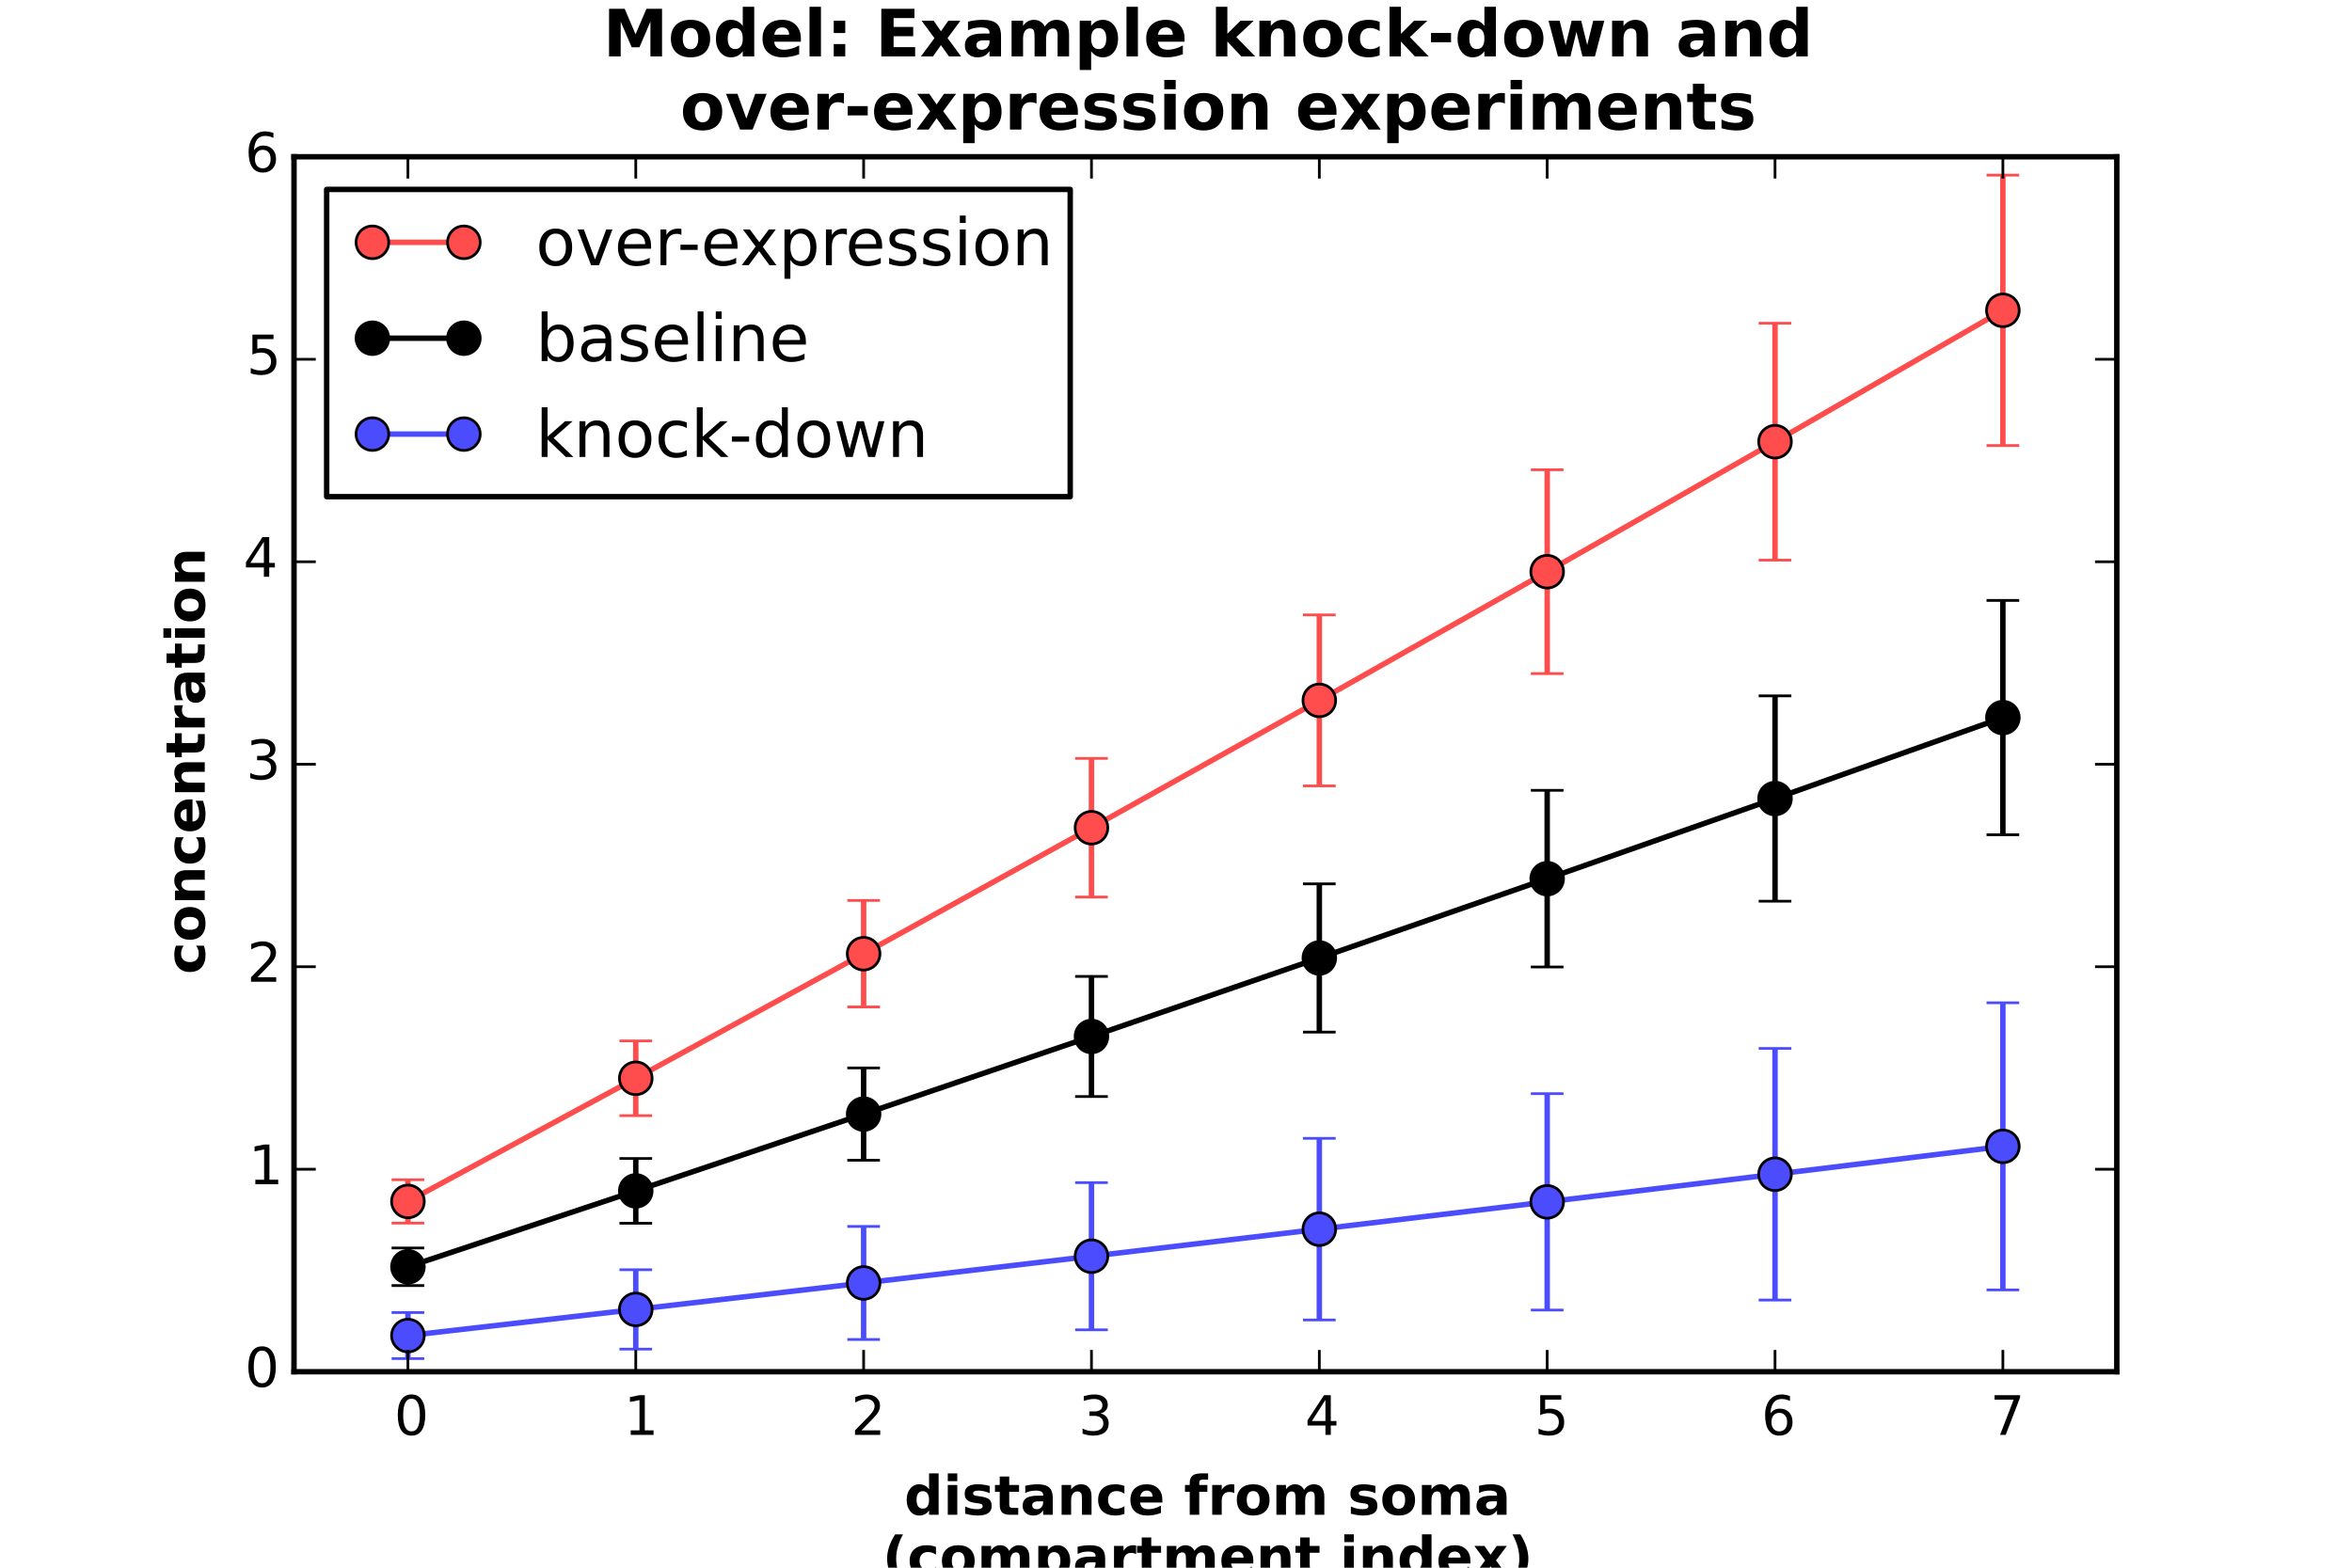 <?xml version="1.0" encoding="utf-8" standalone="no"?>
<!DOCTYPE svg PUBLIC "-//W3C//DTD SVG 1.1//EN"
  "http://www.w3.org/Graphics/SVG/1.1/DTD/svg11.dtd">
<!-- Created with matplotlib (http://matplotlib.org/) -->
<svg height="288pt" version="1.1" viewBox="0 0 432 288" width="432pt" xmlns="http://www.w3.org/2000/svg" xmlns:xlink="http://www.w3.org/1999/xlink">
 <defs>
  <style type="text/css">
*{stroke-linecap:butt;stroke-linejoin:round;}
  </style>
 </defs>
 <g id="figure_1">
  <g id="patch_1">
   <path d="
M0 288
L432 288
L432 0
L0 0
z
" style="fill:#ffffff;"/>
  </g>
  <g id="axes_1">
   <g id="patch_2">
    <path d="
M54 252
L388.8 252
L388.8 28.8
L54 28.8
z
" style="fill:#ffffff;"/>
   </g>
   <g id="LineCollection_1">
    <defs>
     <path d="
M74.925 -63.302
L74.925 -71.272" id="C0_0_8c880552b7"/>
     <path d="
M116.775 -83.039
L116.775 -96.772" id="C0_1_c4100fdaa4"/>
     <path d="
M158.625 -103.012
L158.625 -122.576" id="C0_2_18a0f3e058"/>
     <path d="
M200.475 -123.208
L200.475 -148.668" id="C0_3_75ac87b1c3"/>
     <path d="
M242.325 -143.622
L242.325 -175.042" id="C0_4_f7df48ed15"/>
     <path d="
M284.175 -164.251
L284.175 -201.695" id="C0_5_e32ad8ff1f"/>
     <path d="
M326.025 -185.094
L326.025 -228.623" id="C0_6_ded30104b4"/>
     <path d="
M367.875 -206.151
L367.875 -255.826" id="C0_7_7fa755bcfc"/>
    </defs>
    <g clip-path="url(#p124b8dd147)">
     <use style="fill:none;stroke:#ff4c4c;" x="0.0" xlink:href="#C0_0_8c880552b7" y="288.0"/>
    </g>
    <g clip-path="url(#p124b8dd147)">
     <use style="fill:none;stroke:#ff4c4c;" x="0.0" xlink:href="#C0_1_c4100fdaa4" y="288.0"/>
    </g>
    <g clip-path="url(#p124b8dd147)">
     <use style="fill:none;stroke:#ff4c4c;" x="0.0" xlink:href="#C0_2_18a0f3e058" y="288.0"/>
    </g>
    <g clip-path="url(#p124b8dd147)">
     <use style="fill:none;stroke:#ff4c4c;" x="0.0" xlink:href="#C0_3_75ac87b1c3" y="288.0"/>
    </g>
    <g clip-path="url(#p124b8dd147)">
     <use style="fill:none;stroke:#ff4c4c;" x="0.0" xlink:href="#C0_4_f7df48ed15" y="288.0"/>
    </g>
    <g clip-path="url(#p124b8dd147)">
     <use style="fill:none;stroke:#ff4c4c;" x="0.0" xlink:href="#C0_5_e32ad8ff1f" y="288.0"/>
    </g>
    <g clip-path="url(#p124b8dd147)">
     <use style="fill:none;stroke:#ff4c4c;" x="0.0" xlink:href="#C0_6_ded30104b4" y="288.0"/>
    </g>
    <g clip-path="url(#p124b8dd147)">
     <use style="fill:none;stroke:#ff4c4c;" x="0.0" xlink:href="#C0_7_7fa755bcfc" y="288.0"/>
    </g>
   </g>
   <g id="LineCollection_2">
    <defs>
     <path d="
M74.925 -51.828
L74.925 -58.736" id="C1_0_68a40a2ae6"/>
     <path d="
M116.775 -63.271
L116.775 -75.173" id="C1_1_2ab457b068"/>
     <path d="
M158.625 -74.85
L158.625 -91.805" id="C1_2_a234d6ec54"/>
     <path d="
M200.475 -86.559
L200.475 -108.624" id="C1_3_e58ebfec69"/>
     <path d="
M242.325 -98.394
L242.325 -125.624" id="C1_4_3d53af7900"/>
     <path d="
M284.175 -110.353
L284.175 -142.804" id="C1_5_dac7e31d56"/>
     <path d="
M326.025 -122.437
L326.025 -160.162" id="C1_6_086c9038c8"/>
     <path d="
M367.875 -134.644
L367.875 -177.697" id="C1_7_d12559b988"/>
    </defs>
    <g clip-path="url(#p124b8dd147)">
     <use style="fill:none;stroke:#000000;" x="0.0" xlink:href="#C1_0_68a40a2ae6" y="288.0"/>
    </g>
    <g clip-path="url(#p124b8dd147)">
     <use style="fill:none;stroke:#000000;" x="0.0" xlink:href="#C1_1_2ab457b068" y="288.0"/>
    </g>
    <g clip-path="url(#p124b8dd147)">
     <use style="fill:none;stroke:#000000;" x="0.0" xlink:href="#C1_2_a234d6ec54" y="288.0"/>
    </g>
    <g clip-path="url(#p124b8dd147)">
     <use style="fill:none;stroke:#000000;" x="0.0" xlink:href="#C1_3_e58ebfec69" y="288.0"/>
    </g>
    <g clip-path="url(#p124b8dd147)">
     <use style="fill:none;stroke:#000000;" x="0.0" xlink:href="#C1_4_3d53af7900" y="288.0"/>
    </g>
    <g clip-path="url(#p124b8dd147)">
     <use style="fill:none;stroke:#000000;" x="0.0" xlink:href="#C1_5_dac7e31d56" y="288.0"/>
    </g>
    <g clip-path="url(#p124b8dd147)">
     <use style="fill:none;stroke:#000000;" x="0.0" xlink:href="#C1_6_086c9038c8" y="288.0"/>
    </g>
    <g clip-path="url(#p124b8dd147)">
     <use style="fill:none;stroke:#000000;" x="0.0" xlink:href="#C1_7_d12559b988" y="288.0"/>
    </g>
   </g>
   <g id="LineCollection_3">
    <defs>
     <path d="
M74.925 -38.411
L74.925 -46.875" id="C2_0_cd1259b66f"/>
     <path d="
M116.775 -40.155
L116.775 -54.737" id="C2_1_e604525bcc"/>
     <path d="
M158.625 -41.919
L158.625 -62.693" id="C2_2_d6a1cd60e6"/>
     <path d="
M200.475 -43.703
L200.475 -70.738" id="C2_3_94afa71af9"/>
     <path d="
M242.325 -45.506
L242.325 -78.87" id="C2_4_8a3d949863"/>
     <path d="
M284.175 -47.328
L284.175 -87.087" id="C2_5_e1b9feb423"/>
     <path d="
M326.025 -49.169
L326.025 -95.389" id="C2_6_7be8c15861"/>
     <path d="
M367.875 -51.029
L367.875 -103.777" id="C2_7_59e3d908ef"/>
    </defs>
    <g clip-path="url(#p124b8dd147)">
     <use style="fill:none;stroke:#4c4cff;" x="0.0" xlink:href="#C2_0_cd1259b66f" y="288.0"/>
    </g>
    <g clip-path="url(#p124b8dd147)">
     <use style="fill:none;stroke:#4c4cff;" x="0.0" xlink:href="#C2_1_e604525bcc" y="288.0"/>
    </g>
    <g clip-path="url(#p124b8dd147)">
     <use style="fill:none;stroke:#4c4cff;" x="0.0" xlink:href="#C2_2_d6a1cd60e6" y="288.0"/>
    </g>
    <g clip-path="url(#p124b8dd147)">
     <use style="fill:none;stroke:#4c4cff;" x="0.0" xlink:href="#C2_3_94afa71af9" y="288.0"/>
    </g>
    <g clip-path="url(#p124b8dd147)">
     <use style="fill:none;stroke:#4c4cff;" x="0.0" xlink:href="#C2_4_8a3d949863" y="288.0"/>
    </g>
    <g clip-path="url(#p124b8dd147)">
     <use style="fill:none;stroke:#4c4cff;" x="0.0" xlink:href="#C2_5_e1b9feb423" y="288.0"/>
    </g>
    <g clip-path="url(#p124b8dd147)">
     <use style="fill:none;stroke:#4c4cff;" x="0.0" xlink:href="#C2_6_7be8c15861" y="288.0"/>
    </g>
    <g clip-path="url(#p124b8dd147)">
     <use style="fill:none;stroke:#4c4cff;" x="0.0" xlink:href="#C2_7_59e3d908ef" y="288.0"/>
    </g>
   </g>
   <g id="line2d_1">
    <defs>
     <path d="
M3 1.83697e-16
L-3 -1.83697e-16" id="m13d6cf44f3" style="stroke:#ff4c4c;stroke-width:0.5;"/>
    </defs>
    <g clip-path="url(#p124b8dd147)">
     <use style="fill:#ff4c4c;stroke:#ff4c4c;stroke-width:0.5;" x="74.925" xlink:href="#m13d6cf44f3" y="224.698"/>
     <use style="fill:#ff4c4c;stroke:#ff4c4c;stroke-width:0.5;" x="116.775" xlink:href="#m13d6cf44f3" y="204.961"/>
     <use style="fill:#ff4c4c;stroke:#ff4c4c;stroke-width:0.5;" x="158.625" xlink:href="#m13d6cf44f3" y="184.988"/>
     <use style="fill:#ff4c4c;stroke:#ff4c4c;stroke-width:0.5;" x="200.475" xlink:href="#m13d6cf44f3" y="164.792"/>
     <use style="fill:#ff4c4c;stroke:#ff4c4c;stroke-width:0.5;" x="242.325" xlink:href="#m13d6cf44f3" y="144.378"/>
     <use style="fill:#ff4c4c;stroke:#ff4c4c;stroke-width:0.5;" x="284.175" xlink:href="#m13d6cf44f3" y="123.749"/>
     <use style="fill:#ff4c4c;stroke:#ff4c4c;stroke-width:0.5;" x="326.025" xlink:href="#m13d6cf44f3" y="102.906"/>
     <use style="fill:#ff4c4c;stroke:#ff4c4c;stroke-width:0.5;" x="367.875" xlink:href="#m13d6cf44f3" y="81.849"/>
    </g>
   </g>
   <g id="line2d_2">
    <g clip-path="url(#p124b8dd147)">
     <use style="fill:#ff4c4c;stroke:#ff4c4c;stroke-width:0.5;" x="74.925" xlink:href="#m13d6cf44f3" y="216.728"/>
     <use style="fill:#ff4c4c;stroke:#ff4c4c;stroke-width:0.5;" x="116.775" xlink:href="#m13d6cf44f3" y="191.228"/>
     <use style="fill:#ff4c4c;stroke:#ff4c4c;stroke-width:0.5;" x="158.625" xlink:href="#m13d6cf44f3" y="165.424"/>
     <use style="fill:#ff4c4c;stroke:#ff4c4c;stroke-width:0.5;" x="200.475" xlink:href="#m13d6cf44f3" y="139.332"/>
     <use style="fill:#ff4c4c;stroke:#ff4c4c;stroke-width:0.5;" x="242.325" xlink:href="#m13d6cf44f3" y="112.958"/>
     <use style="fill:#ff4c4c;stroke:#ff4c4c;stroke-width:0.5;" x="284.175" xlink:href="#m13d6cf44f3" y="86.305"/>
     <use style="fill:#ff4c4c;stroke:#ff4c4c;stroke-width:0.5;" x="326.025" xlink:href="#m13d6cf44f3" y="59.377"/>
     <use style="fill:#ff4c4c;stroke:#ff4c4c;stroke-width:0.5;" x="367.875" xlink:href="#m13d6cf44f3" y="32.174"/>
    </g>
   </g>
   <g id="line2d_3">
    <path clip-path="url(#p124b8dd147)" d="
M74.925 220.713
L116.775 198.094
L158.625 175.206
L200.475 152.062
L242.325 128.668
L284.175 105.027
L326.025 81.141
L367.875 57.011" style="fill:none;stroke:#ff4c4c;stroke-linecap:square;"/>
    <defs>
     <path d="
M0 3
C0.796 3 1.559 2.684 2.121 2.121
C2.684 1.559 3 0.796 3 0
C3 -0.796 2.684 -1.559 2.121 -2.121
C1.559 -2.684 0.796 -3 0 -3
C-0.796 -3 -1.559 -2.684 -2.121 -2.121
C-2.684 -1.559 -3 -0.796 -3 0
C-3 0.796 -2.684 1.559 -2.121 2.121
C-1.559 2.684 -0.796 3 0 3
z
" id="m12cb895c2f" style="stroke:#000000;stroke-width:0.5;"/>
    </defs>
    <g clip-path="url(#p124b8dd147)">
     <use style="fill:#ff4c4c;stroke:#000000;stroke-width:0.5;" x="74.925" xlink:href="#m12cb895c2f" y="220.713"/>
     <use style="fill:#ff4c4c;stroke:#000000;stroke-width:0.5;" x="116.775" xlink:href="#m12cb895c2f" y="198.094"/>
     <use style="fill:#ff4c4c;stroke:#000000;stroke-width:0.5;" x="158.625" xlink:href="#m12cb895c2f" y="175.206"/>
     <use style="fill:#ff4c4c;stroke:#000000;stroke-width:0.5;" x="200.475" xlink:href="#m12cb895c2f" y="152.062"/>
     <use style="fill:#ff4c4c;stroke:#000000;stroke-width:0.5;" x="242.325" xlink:href="#m12cb895c2f" y="128.668"/>
     <use style="fill:#ff4c4c;stroke:#000000;stroke-width:0.5;" x="284.175" xlink:href="#m12cb895c2f" y="105.027"/>
     <use style="fill:#ff4c4c;stroke:#000000;stroke-width:0.5;" x="326.025" xlink:href="#m12cb895c2f" y="81.141"/>
     <use style="fill:#ff4c4c;stroke:#000000;stroke-width:0.5;" x="367.875" xlink:href="#m12cb895c2f" y="57.011"/>
    </g>
   </g>
   <g id="line2d_4">
    <defs>
     <path d="
M3 1.83697e-16
L-3 -1.83697e-16" id="m81edfc9aba" style="stroke:#000000;stroke-width:0.5;"/>
    </defs>
    <g clip-path="url(#p124b8dd147)">
     <use style="stroke:#000000;stroke-width:0.5;" x="74.925" xlink:href="#m81edfc9aba" y="236.172"/>
     <use style="stroke:#000000;stroke-width:0.5;" x="116.775" xlink:href="#m81edfc9aba" y="224.729"/>
     <use style="stroke:#000000;stroke-width:0.5;" x="158.625" xlink:href="#m81edfc9aba" y="213.15"/>
     <use style="stroke:#000000;stroke-width:0.5;" x="200.475" xlink:href="#m81edfc9aba" y="201.441"/>
     <use style="stroke:#000000;stroke-width:0.5;" x="242.325" xlink:href="#m81edfc9aba" y="189.606"/>
     <use style="stroke:#000000;stroke-width:0.5;" x="284.175" xlink:href="#m81edfc9aba" y="177.647"/>
     <use style="stroke:#000000;stroke-width:0.5;" x="326.025" xlink:href="#m81edfc9aba" y="165.563"/>
     <use style="stroke:#000000;stroke-width:0.5;" x="367.875" xlink:href="#m81edfc9aba" y="153.356"/>
    </g>
   </g>
   <g id="line2d_5">
    <g clip-path="url(#p124b8dd147)">
     <use style="stroke:#000000;stroke-width:0.5;" x="74.925" xlink:href="#m81edfc9aba" y="229.264"/>
     <use style="stroke:#000000;stroke-width:0.5;" x="116.775" xlink:href="#m81edfc9aba" y="212.827"/>
     <use style="stroke:#000000;stroke-width:0.5;" x="158.625" xlink:href="#m81edfc9aba" y="196.195"/>
     <use style="stroke:#000000;stroke-width:0.5;" x="200.475" xlink:href="#m81edfc9aba" y="179.376"/>
     <use style="stroke:#000000;stroke-width:0.5;" x="242.325" xlink:href="#m81edfc9aba" y="162.376"/>
     <use style="stroke:#000000;stroke-width:0.5;" x="284.175" xlink:href="#m81edfc9aba" y="145.196"/>
     <use style="stroke:#000000;stroke-width:0.5;" x="326.025" xlink:href="#m81edfc9aba" y="127.838"/>
     <use style="stroke:#000000;stroke-width:0.5;" x="367.875" xlink:href="#m81edfc9aba" y="110.303"/>
    </g>
   </g>
   <g id="line2d_6">
    <path clip-path="url(#p124b8dd147)" d="
M74.925 232.718
L116.775 218.778
L158.625 204.672
L200.475 190.409
L242.325 175.991
L284.175 161.421
L326.025 146.701
L367.875 131.83" style="fill:none;stroke:#000000;stroke-linecap:square;"/>
    <defs>
     <path d="
M0 3
C0.796 3 1.559 2.684 2.121 2.121
C2.684 1.559 3 0.796 3 0
C3 -0.796 2.684 -1.559 2.121 -2.121
C1.559 -2.684 0.796 -3 0 -3
C-0.796 -3 -1.559 -2.684 -2.121 -2.121
C-2.684 -1.559 -3 -0.796 -3 0
C-3 0.796 -2.684 1.559 -2.121 2.121
C-1.559 2.684 -0.796 3 0 3
z
" id="m8b0675cc3b" style="stroke:#000000;stroke-width:0.5;"/>
    </defs>
    <g clip-path="url(#p124b8dd147)">
     <use style="stroke:#000000;stroke-width:0.5;" x="74.925" xlink:href="#m8b0675cc3b" y="232.718"/>
     <use style="stroke:#000000;stroke-width:0.5;" x="116.775" xlink:href="#m8b0675cc3b" y="218.778"/>
     <use style="stroke:#000000;stroke-width:0.5;" x="158.625" xlink:href="#m8b0675cc3b" y="204.672"/>
     <use style="stroke:#000000;stroke-width:0.5;" x="200.475" xlink:href="#m8b0675cc3b" y="190.409"/>
     <use style="stroke:#000000;stroke-width:0.5;" x="242.325" xlink:href="#m8b0675cc3b" y="175.991"/>
     <use style="stroke:#000000;stroke-width:0.5;" x="284.175" xlink:href="#m8b0675cc3b" y="161.421"/>
     <use style="stroke:#000000;stroke-width:0.5;" x="326.025" xlink:href="#m8b0675cc3b" y="146.701"/>
     <use style="stroke:#000000;stroke-width:0.5;" x="367.875" xlink:href="#m8b0675cc3b" y="131.83"/>
    </g>
   </g>
   <g id="line2d_7">
    <defs>
     <path d="
M3 1.83697e-16
L-3 -1.83697e-16" id="m0b90bfd0d1" style="stroke:#4c4cff;stroke-width:0.5;"/>
    </defs>
    <g clip-path="url(#p124b8dd147)">
     <use style="fill:#4c4cff;stroke:#4c4cff;stroke-width:0.5;" x="74.925" xlink:href="#m0b90bfd0d1" y="249.588"/>
     <use style="fill:#4c4cff;stroke:#4c4cff;stroke-width:0.5;" x="116.775" xlink:href="#m0b90bfd0d1" y="247.845"/>
     <use style="fill:#4c4cff;stroke:#4c4cff;stroke-width:0.5;" x="158.625" xlink:href="#m0b90bfd0d1" y="246.081"/>
     <use style="fill:#4c4cff;stroke:#4c4cff;stroke-width:0.5;" x="200.475" xlink:href="#m0b90bfd0d1" y="244.297"/>
     <use style="fill:#4c4cff;stroke:#4c4cff;stroke-width:0.5;" x="242.325" xlink:href="#m0b90bfd0d1" y="242.494"/>
     <use style="fill:#4c4cff;stroke:#4c4cff;stroke-width:0.5;" x="284.175" xlink:href="#m0b90bfd0d1" y="240.672"/>
     <use style="fill:#4c4cff;stroke:#4c4cff;stroke-width:0.5;" x="326.025" xlink:href="#m0b90bfd0d1" y="238.831"/>
     <use style="fill:#4c4cff;stroke:#4c4cff;stroke-width:0.5;" x="367.875" xlink:href="#m0b90bfd0d1" y="236.971"/>
    </g>
   </g>
   <g id="line2d_8">
    <g clip-path="url(#p124b8dd147)">
     <use style="fill:#4c4cff;stroke:#4c4cff;stroke-width:0.5;" x="74.925" xlink:href="#m0b90bfd0d1" y="241.125"/>
     <use style="fill:#4c4cff;stroke:#4c4cff;stroke-width:0.5;" x="116.775" xlink:href="#m0b90bfd0d1" y="233.263"/>
     <use style="fill:#4c4cff;stroke:#4c4cff;stroke-width:0.5;" x="158.625" xlink:href="#m0b90bfd0d1" y="225.307"/>
     <use style="fill:#4c4cff;stroke:#4c4cff;stroke-width:0.5;" x="200.475" xlink:href="#m0b90bfd0d1" y="217.262"/>
     <use style="fill:#4c4cff;stroke:#4c4cff;stroke-width:0.5;" x="242.325" xlink:href="#m0b90bfd0d1" y="209.13"/>
     <use style="fill:#4c4cff;stroke:#4c4cff;stroke-width:0.5;" x="284.175" xlink:href="#m0b90bfd0d1" y="200.913"/>
     <use style="fill:#4c4cff;stroke:#4c4cff;stroke-width:0.5;" x="326.025" xlink:href="#m0b90bfd0d1" y="192.611"/>
     <use style="fill:#4c4cff;stroke:#4c4cff;stroke-width:0.5;" x="367.875" xlink:href="#m0b90bfd0d1" y="184.223"/>
    </g>
   </g>
   <g id="line2d_9">
    <path clip-path="url(#p124b8dd147)" d="
M74.925 245.357
L116.775 240.554
L158.625 235.694
L200.475 230.78
L242.325 225.812
L284.175 220.792
L326.025 215.721
L367.875 210.597" style="fill:none;stroke:#4c4cff;stroke-linecap:square;"/>
    <defs>
     <path d="
M0 3
C0.796 3 1.559 2.684 2.121 2.121
C2.684 1.559 3 0.796 3 0
C3 -0.796 2.684 -1.559 2.121 -2.121
C1.559 -2.684 0.796 -3 0 -3
C-0.796 -3 -1.559 -2.684 -2.121 -2.121
C-2.684 -1.559 -3 -0.796 -3 0
C-3 0.796 -2.684 1.559 -2.121 2.121
C-1.559 2.684 -0.796 3 0 3
z
" id="m47fcd493d2" style="stroke:#000000;stroke-width:0.5;"/>
    </defs>
    <g clip-path="url(#p124b8dd147)">
     <use style="fill:#4c4cff;stroke:#000000;stroke-width:0.5;" x="74.925" xlink:href="#m47fcd493d2" y="245.357"/>
     <use style="fill:#4c4cff;stroke:#000000;stroke-width:0.5;" x="116.775" xlink:href="#m47fcd493d2" y="240.554"/>
     <use style="fill:#4c4cff;stroke:#000000;stroke-width:0.5;" x="158.625" xlink:href="#m47fcd493d2" y="235.694"/>
     <use style="fill:#4c4cff;stroke:#000000;stroke-width:0.5;" x="200.475" xlink:href="#m47fcd493d2" y="230.78"/>
     <use style="fill:#4c4cff;stroke:#000000;stroke-width:0.5;" x="242.325" xlink:href="#m47fcd493d2" y="225.812"/>
     <use style="fill:#4c4cff;stroke:#000000;stroke-width:0.5;" x="284.175" xlink:href="#m47fcd493d2" y="220.792"/>
     <use style="fill:#4c4cff;stroke:#000000;stroke-width:0.5;" x="326.025" xlink:href="#m47fcd493d2" y="215.721"/>
     <use style="fill:#4c4cff;stroke:#000000;stroke-width:0.5;" x="367.875" xlink:href="#m47fcd493d2" y="210.597"/>
    </g>
   </g>
   <g id="patch_3">
    <path d="
M54 28.8
L388.8 28.8" style="fill:none;stroke:#000000;stroke-linecap:square;stroke-linejoin:miter;"/>
   </g>
   <g id="patch_4">
    <path d="
M388.8 252
L388.8 28.8" style="fill:none;stroke:#000000;stroke-linecap:square;stroke-linejoin:miter;"/>
   </g>
   <g id="patch_5">
    <path d="
M54 252
L388.8 252" style="fill:none;stroke:#000000;stroke-linecap:square;stroke-linejoin:miter;"/>
   </g>
   <g id="patch_6">
    <path d="
M54 252
L54 28.8" style="fill:none;stroke:#000000;stroke-linecap:square;stroke-linejoin:miter;"/>
   </g>
   <g id="matplotlib.axis_1">
    <g id="xtick_1">
     <g id="line2d_10">
      <defs>
       <path d="
M0 0
L0 -4" id="m93b0483c22" style="stroke:#000000;stroke-width:0.5;"/>
      </defs>
      <g>
       <use style="stroke:#000000;stroke-width:0.5;" x="74.925" xlink:href="#m93b0483c22" y="252.0"/>
      </g>
     </g>
     <g id="line2d_11">
      <defs>
       <path d="
M0 0
L0 4" id="m741efc42ff" style="stroke:#000000;stroke-width:0.5;"/>
      </defs>
      <g>
       <use style="stroke:#000000;stroke-width:0.5;" x="74.925" xlink:href="#m741efc42ff" y="28.8"/>
      </g>
     </g>
     <g id="text_1">
      <!-- 0 -->
      <defs>
       <path d="
M31.781 66.406
Q24.172 66.406 20.328 58.906
Q16.5 51.422 16.5 36.375
Q16.5 21.391 20.328 13.891
Q24.172 6.391 31.781 6.391
Q39.453 6.391 43.281 13.891
Q47.125 21.391 47.125 36.375
Q47.125 51.422 43.281 58.906
Q39.453 66.406 31.781 66.406
M31.781 74.219
Q44.047 74.219 50.516 64.516
Q56.984 54.828 56.984 36.375
Q56.984 17.969 50.516 8.266
Q44.047 -1.422 31.781 -1.422
Q19.531 -1.422 13.062 8.266
Q6.594 17.969 6.594 36.375
Q6.594 54.828 13.062 64.516
Q19.531 74.219 31.781 74.219" id="BitstreamVeraSans-Roman-30"/>
      </defs>
      <g transform="translate(72.405 263.598)scale(0.1 -0.1)">
       <use xlink:href="#BitstreamVeraSans-Roman-30"/>
      </g>
     </g>
    </g>
    <g id="xtick_2">
     <g id="line2d_12">
      <g>
       <use style="stroke:#000000;stroke-width:0.5;" x="116.775" xlink:href="#m93b0483c22" y="252.0"/>
      </g>
     </g>
     <g id="line2d_13">
      <g>
       <use style="stroke:#000000;stroke-width:0.5;" x="116.775" xlink:href="#m741efc42ff" y="28.8"/>
      </g>
     </g>
     <g id="text_2">
      <!-- 1 -->
      <defs>
       <path d="
M12.406 8.297
L28.516 8.297
L28.516 63.922
L10.984 60.406
L10.984 69.391
L28.422 72.906
L38.281 72.906
L38.281 8.297
L54.391 8.297
L54.391 0
L12.406 0
z
" id="BitstreamVeraSans-Roman-31"/>
      </defs>
      <g transform="translate(114.605 263.598)scale(0.1 -0.1)">
       <use xlink:href="#BitstreamVeraSans-Roman-31"/>
      </g>
     </g>
    </g>
    <g id="xtick_3">
     <g id="line2d_14">
      <g>
       <use style="stroke:#000000;stroke-width:0.5;" x="158.625" xlink:href="#m93b0483c22" y="252.0"/>
      </g>
     </g>
     <g id="line2d_15">
      <g>
       <use style="stroke:#000000;stroke-width:0.5;" x="158.625" xlink:href="#m741efc42ff" y="28.8"/>
      </g>
     </g>
     <g id="text_3">
      <!-- 2 -->
      <defs>
       <path d="
M19.188 8.297
L53.609 8.297
L53.609 0
L7.328 0
L7.328 8.297
Q12.938 14.109 22.625 23.891
Q32.328 33.688 34.812 36.531
Q39.547 41.844 41.422 45.531
Q43.312 49.219 43.312 52.781
Q43.312 58.594 39.234 62.25
Q35.156 65.922 28.609 65.922
Q23.969 65.922 18.812 64.312
Q13.672 62.703 7.812 59.422
L7.812 69.391
Q13.766 71.781 18.938 73
Q24.125 74.219 28.422 74.219
Q39.75 74.219 46.484 68.547
Q53.219 62.891 53.219 53.422
Q53.219 48.922 51.531 44.891
Q49.859 40.875 45.406 35.406
Q44.188 33.984 37.641 27.219
Q31.109 20.453 19.188 8.297" id="BitstreamVeraSans-Roman-32"/>
      </defs>
      <g transform="translate(156.311 263.598)scale(0.1 -0.1)">
       <use xlink:href="#BitstreamVeraSans-Roman-32"/>
      </g>
     </g>
    </g>
    <g id="xtick_4">
     <g id="line2d_16">
      <g>
       <use style="stroke:#000000;stroke-width:0.5;" x="200.475" xlink:href="#m93b0483c22" y="252.0"/>
      </g>
     </g>
     <g id="line2d_17">
      <g>
       <use style="stroke:#000000;stroke-width:0.5;" x="200.475" xlink:href="#m741efc42ff" y="28.8"/>
      </g>
     </g>
     <g id="text_4">
      <!-- 3 -->
      <defs>
       <path d="
M40.578 39.312
Q47.656 37.797 51.625 33
Q55.609 28.219 55.609 21.188
Q55.609 10.406 48.188 4.484
Q40.766 -1.422 27.094 -1.422
Q22.516 -1.422 17.656 -0.516
Q12.797 0.391 7.625 2.203
L7.625 11.719
Q11.719 9.328 16.594 8.109
Q21.484 6.891 26.812 6.891
Q36.078 6.891 40.938 10.547
Q45.797 14.203 45.797 21.188
Q45.797 27.641 41.281 31.266
Q36.766 34.906 28.719 34.906
L20.219 34.906
L20.219 43.016
L29.109 43.016
Q36.375 43.016 40.234 45.922
Q44.094 48.828 44.094 54.297
Q44.094 59.906 40.109 62.906
Q36.141 65.922 28.719 65.922
Q24.656 65.922 20.016 65.031
Q15.375 64.156 9.812 62.312
L9.812 71.094
Q15.438 72.656 20.344 73.438
Q25.25 74.219 29.594 74.219
Q40.828 74.219 47.359 69.109
Q53.906 64.016 53.906 55.328
Q53.906 49.266 50.438 45.094
Q46.969 40.922 40.578 39.312" id="BitstreamVeraSans-Roman-33"/>
      </defs>
      <g transform="translate(198.076 263.598)scale(0.1 -0.1)">
       <use xlink:href="#BitstreamVeraSans-Roman-33"/>
      </g>
     </g>
    </g>
    <g id="xtick_5">
     <g id="line2d_18">
      <g>
       <use style="stroke:#000000;stroke-width:0.5;" x="242.325" xlink:href="#m93b0483c22" y="252.0"/>
      </g>
     </g>
     <g id="line2d_19">
      <g>
       <use style="stroke:#000000;stroke-width:0.5;" x="242.325" xlink:href="#m741efc42ff" y="28.8"/>
      </g>
     </g>
     <g id="text_5">
      <!-- 4 -->
      <defs>
       <path d="
M37.797 64.312
L12.891 25.391
L37.797 25.391
z

M35.203 72.906
L47.609 72.906
L47.609 25.391
L58.016 25.391
L58.016 17.188
L47.609 17.188
L47.609 0
L37.797 0
L37.797 17.188
L4.891 17.188
L4.891 26.703
z
" id="BitstreamVeraSans-Roman-34"/>
      </defs>
      <g transform="translate(239.669 263.598)scale(0.1 -0.1)">
       <use xlink:href="#BitstreamVeraSans-Roman-34"/>
      </g>
     </g>
    </g>
    <g id="xtick_6">
     <g id="line2d_20">
      <g>
       <use style="stroke:#000000;stroke-width:0.5;" x="284.175" xlink:href="#m93b0483c22" y="252.0"/>
      </g>
     </g>
     <g id="line2d_21">
      <g>
       <use style="stroke:#000000;stroke-width:0.5;" x="284.175" xlink:href="#m741efc42ff" y="28.8"/>
      </g>
     </g>
     <g id="text_6">
      <!-- 5 -->
      <defs>
       <path d="
M10.797 72.906
L49.516 72.906
L49.516 64.594
L19.828 64.594
L19.828 46.734
Q21.969 47.469 24.109 47.828
Q26.266 48.188 28.422 48.188
Q40.625 48.188 47.75 41.5
Q54.891 34.812 54.891 23.391
Q54.891 11.625 47.562 5.094
Q40.234 -1.422 26.906 -1.422
Q22.312 -1.422 17.547 -0.641
Q12.797 0.141 7.719 1.703
L7.719 11.625
Q12.109 9.234 16.797 8.062
Q21.484 6.891 26.703 6.891
Q35.156 6.891 40.078 11.328
Q45.016 15.766 45.016 23.391
Q45.016 31 40.078 35.438
Q35.156 39.891 26.703 39.891
Q22.75 39.891 18.812 39.016
Q14.891 38.141 10.797 36.281
z
" id="BitstreamVeraSans-Roman-35"/>
      </defs>
      <g transform="translate(281.816 263.598)scale(0.1 -0.1)">
       <use xlink:href="#BitstreamVeraSans-Roman-35"/>
      </g>
     </g>
    </g>
    <g id="xtick_7">
     <g id="line2d_22">
      <g>
       <use style="stroke:#000000;stroke-width:0.5;" x="326.025" xlink:href="#m93b0483c22" y="252.0"/>
      </g>
     </g>
     <g id="line2d_23">
      <g>
       <use style="stroke:#000000;stroke-width:0.5;" x="326.025" xlink:href="#m741efc42ff" y="28.8"/>
      </g>
     </g>
     <g id="text_7">
      <!-- 6 -->
      <defs>
       <path d="
M33.016 40.375
Q26.375 40.375 22.484 35.828
Q18.609 31.297 18.609 23.391
Q18.609 15.531 22.484 10.953
Q26.375 6.391 33.016 6.391
Q39.656 6.391 43.531 10.953
Q47.406 15.531 47.406 23.391
Q47.406 31.297 43.531 35.828
Q39.656 40.375 33.016 40.375
M52.594 71.297
L52.594 62.312
Q48.875 64.062 45.094 64.984
Q41.312 65.922 37.594 65.922
Q27.828 65.922 22.672 59.328
Q17.531 52.734 16.797 39.406
Q19.672 43.656 24.016 45.922
Q28.375 48.188 33.594 48.188
Q44.578 48.188 50.953 41.516
Q57.328 34.859 57.328 23.391
Q57.328 12.156 50.688 5.359
Q44.047 -1.422 33.016 -1.422
Q20.359 -1.422 13.672 8.266
Q6.984 17.969 6.984 36.375
Q6.984 53.656 15.188 63.938
Q23.391 74.219 37.203 74.219
Q40.922 74.219 44.703 73.484
Q48.484 72.75 52.594 71.297" id="BitstreamVeraSans-Roman-36"/>
      </defs>
      <g transform="translate(323.508 263.598)scale(0.1 -0.1)">
       <use xlink:href="#BitstreamVeraSans-Roman-36"/>
      </g>
     </g>
    </g>
    <g id="xtick_8">
     <g id="line2d_24">
      <g>
       <use style="stroke:#000000;stroke-width:0.5;" x="367.875" xlink:href="#m93b0483c22" y="252.0"/>
      </g>
     </g>
     <g id="line2d_25">
      <g>
       <use style="stroke:#000000;stroke-width:0.5;" x="367.875" xlink:href="#m741efc42ff" y="28.8"/>
      </g>
     </g>
     <g id="text_8">
      <!-- 7 -->
      <defs>
       <path d="
M8.203 72.906
L55.078 72.906
L55.078 68.703
L28.609 0
L18.312 0
L43.219 64.594
L8.203 64.594
z
" id="BitstreamVeraSans-Roman-37"/>
      </defs>
      <g transform="translate(365.531 263.598)scale(0.1 -0.1)">
       <use xlink:href="#BitstreamVeraSans-Roman-37"/>
      </g>
     </g>
    </g>
    <g id="text_9">
     <!-- distance from soma -->
     <defs>
      <path d="
M8.406 54.688
L25.875 54.688
L25.875 0
L8.406 0
z

M8.406 75.984
L25.875 75.984
L25.875 61.719
L8.406 61.719
z
" id="BitstreamVeraSans-Bold-69"/>
      <path id="BitstreamVeraSans-Bold-20"/>
      <path d="
M52.594 52.984
L52.594 38.719
Q49.031 41.156 45.438 42.328
Q41.844 43.5 37.984 43.5
Q30.672 43.5 26.594 39.234
Q22.516 34.969 22.516 27.297
Q22.516 19.625 26.594 15.344
Q30.672 11.078 37.984 11.078
Q42.094 11.078 45.781 12.297
Q49.469 13.531 52.594 15.922
L52.594 1.609
Q48.484 0.094 44.266 -0.656
Q40.047 -1.422 35.797 -1.422
Q21 -1.422 12.641 6.172
Q4.297 13.766 4.297 27.297
Q4.297 40.828 12.641 48.406
Q21 56 35.797 56
Q40.094 56 44.266 55.25
Q48.438 54.5 52.594 52.984" id="BitstreamVeraSans-Bold-63"/>
      <path d="
M51.125 52.984
L51.125 39.703
Q45.516 42.047 40.281 43.219
Q35.062 44.391 30.422 44.391
Q25.438 44.391 23.016 43.141
Q20.609 41.891 20.609 39.312
Q20.609 37.203 22.438 36.078
Q24.266 34.969 29 34.422
L32.078 33.984
Q45.516 32.281 50.141 28.375
Q54.781 24.469 54.781 16.109
Q54.781 7.375 48.328 2.969
Q41.891 -1.422 29.109 -1.422
Q23.688 -1.422 17.891 -0.562
Q12.109 0.297 6 2
L6 15.281
Q11.234 12.75 16.719 11.469
Q22.219 10.203 27.875 10.203
Q33.016 10.203 35.594 11.609
Q38.188 13.031 38.188 15.828
Q38.188 18.172 36.406 19.312
Q34.625 20.453 29.297 21.094
L26.219 21.484
Q14.547 22.953 9.859 26.906
Q5.172 30.859 5.172 38.922
Q5.172 47.609 11.125 51.797
Q17.094 56 29.391 56
Q34.234 56 39.547 55.266
Q44.875 54.547 51.125 52.984" id="BitstreamVeraSans-Bold-73"/>
      <path d="
M32.906 24.609
Q27.438 24.609 24.672 22.75
Q21.922 20.906 21.922 17.281
Q21.922 13.969 24.141 12.078
Q26.375 10.203 30.328 10.203
Q35.25 10.203 38.625 13.734
Q42 17.281 42 22.609
L42 24.609
z

M59.625 31.203
L59.625 0
L42 0
L42 8.109
Q38.484 3.125 34.078 0.844
Q29.688 -1.422 23.391 -1.422
Q14.891 -1.422 9.594 3.531
Q4.297 8.5 4.297 16.406
Q4.297 26.031 10.906 30.516
Q17.531 35.016 31.688 35.016
L42 35.016
L42 36.375
Q42 40.531 38.719 42.453
Q35.453 44.391 28.516 44.391
Q22.906 44.391 18.062 43.266
Q13.234 42.141 9.078 39.891
L9.078 53.219
Q14.703 54.594 20.359 55.297
Q26.031 56 31.688 56
Q46.484 56 53.047 50.172
Q59.625 44.344 59.625 31.203" id="BitstreamVeraSans-Bold-61"/>
      <path d="
M44.391 75.984
L44.391 64.5
L34.719 64.5
Q31 64.5 29.531 63.156
Q28.078 61.812 28.078 58.5
L28.078 54.688
L43.016 54.688
L43.016 42.188
L28.078 42.188
L28.078 0
L10.594 0
L10.594 42.188
L1.906 42.188
L1.906 54.688
L10.594 54.688
L10.594 58.5
Q10.594 67.438 15.578 71.703
Q20.562 75.984 31 75.984
z
" id="BitstreamVeraSans-Bold-66"/>
      <path d="
M27.484 70.219
L27.484 54.688
L45.516 54.688
L45.516 42.188
L27.484 42.188
L27.484 19
Q27.484 15.188 29 13.844
Q30.516 12.5 35.016 12.5
L44 12.5
L44 0
L29 0
Q18.656 0 14.328 4.312
Q10.016 8.641 10.016 19
L10.016 42.188
L1.312 42.188
L1.312 54.688
L10.016 54.688
L10.016 70.219
z
" id="BitstreamVeraSans-Bold-74"/>
      <path d="
M45.609 46.688
L45.609 75.984
L63.188 75.984
L63.188 0
L45.609 0
L45.609 7.906
Q42 3.078 37.641 0.828
Q33.297 -1.422 27.594 -1.422
Q17.484 -1.422 10.984 6.609
Q4.5 14.656 4.5 27.297
Q4.5 39.938 10.984 47.969
Q17.484 56 27.594 56
Q33.25 56 37.625 53.734
Q42 51.469 45.609 46.688
M34.078 11.281
Q39.703 11.281 42.656 15.375
Q45.609 19.484 45.609 27.297
Q45.609 35.109 42.656 39.203
Q39.703 43.312 34.078 43.312
Q28.516 43.312 25.562 39.203
Q22.609 35.109 22.609 27.297
Q22.609 19.484 25.562 15.375
Q28.516 11.281 34.078 11.281" id="BitstreamVeraSans-Bold-64"/>
      <path d="
M62.984 27.484
L62.984 22.516
L22.125 22.516
Q22.75 16.359 26.562 13.281
Q30.375 10.203 37.203 10.203
Q42.719 10.203 48.5 11.844
Q54.297 13.484 60.406 16.797
L60.406 3.328
Q54.203 0.984 48 -0.219
Q41.797 -1.422 35.594 -1.422
Q20.75 -1.422 12.516 6.125
Q4.297 13.672 4.297 27.297
Q4.297 40.672 12.375 48.328
Q20.453 56 34.625 56
Q47.516 56 55.25 48.234
Q62.984 40.484 62.984 27.484
M45.016 33.297
Q45.016 38.281 42.109 41.328
Q39.203 44.391 34.516 44.391
Q29.438 44.391 26.266 41.531
Q23.094 38.672 22.312 33.297
z
" id="BitstreamVeraSans-Bold-65"/>
      <path d="
M49.031 39.797
Q46.734 40.875 44.453 41.375
Q42.188 41.891 39.891 41.891
Q33.156 41.891 29.516 37.562
Q25.875 33.25 25.875 25.203
L25.875 0
L8.406 0
L8.406 54.688
L25.875 54.688
L25.875 45.703
Q29.25 51.078 33.609 53.531
Q37.984 56 44.094 56
Q44.969 56 45.984 55.922
Q47.016 55.859 48.969 55.609
z
" id="BitstreamVeraSans-Bold-72"/>
      <path d="
M34.422 43.5
Q28.609 43.5 25.562 39.328
Q22.516 35.156 22.516 27.297
Q22.516 19.438 25.562 15.25
Q28.609 11.078 34.422 11.078
Q40.141 11.078 43.156 15.25
Q46.188 19.438 46.188 27.297
Q46.188 35.156 43.156 39.328
Q40.141 43.5 34.422 43.5
M34.422 56
Q48.531 56 56.469 48.375
Q64.406 40.766 64.406 27.297
Q64.406 13.812 56.469 6.188
Q48.531 -1.422 34.422 -1.422
Q20.266 -1.422 12.281 6.188
Q4.297 13.812 4.297 27.297
Q4.297 40.766 12.281 48.375
Q20.266 56 34.422 56" id="BitstreamVeraSans-Bold-6f"/>
      <path d="
M59.078 45.609
Q62.406 50.688 66.969 53.344
Q71.531 56 77 56
Q86.422 56 91.359 50.188
Q96.297 44.391 96.297 33.297
L96.297 0
L78.719 0
L78.719 28.516
Q78.766 29.156 78.781 29.828
Q78.812 30.516 78.812 31.781
Q78.812 37.594 77.094 40.203
Q75.391 42.828 71.578 42.828
Q66.609 42.828 63.891 38.719
Q61.188 34.625 61.078 26.859
L61.078 0
L43.5 0
L43.5 28.516
Q43.5 37.594 41.938 40.203
Q40.375 42.828 36.375 42.828
Q31.344 42.828 28.609 38.703
Q25.875 34.578 25.875 26.906
L25.875 0
L8.297 0
L8.297 54.688
L25.875 54.688
L25.875 46.688
Q29.109 51.312 33.281 53.656
Q37.453 56 42.484 56
Q48.141 56 52.484 53.266
Q56.844 50.531 59.078 45.609" id="BitstreamVeraSans-Bold-6d"/>
      <path d="
M63.375 33.297
L63.375 0
L45.797 0
L45.797 5.422
L45.797 25.484
Q45.797 32.562 45.484 35.25
Q45.172 37.938 44.391 39.203
Q43.359 40.922 41.594 41.875
Q39.844 42.828 37.594 42.828
Q32.125 42.828 29 38.594
Q25.875 34.375 25.875 26.906
L25.875 0
L8.406 0
L8.406 54.688
L25.875 54.688
L25.875 46.688
Q29.828 51.469 34.266 53.734
Q38.719 56 44.094 56
Q53.562 56 58.469 50.188
Q63.375 44.391 63.375 33.297" id="BitstreamVeraSans-Bold-6e"/>
     </defs>
     <g transform="translate(166.083 278.277)scale(0.1 -0.1)">
      <use xlink:href="#BitstreamVeraSans-Bold-64"/>
      <use x="71.582" xlink:href="#BitstreamVeraSans-Bold-69"/>
      <use x="105.859" xlink:href="#BitstreamVeraSans-Bold-73"/>
      <use x="165.381" xlink:href="#BitstreamVeraSans-Bold-74"/>
      <use x="213.184" xlink:href="#BitstreamVeraSans-Bold-61"/>
      <use x="280.664" xlink:href="#BitstreamVeraSans-Bold-6e"/>
      <use x="351.855" xlink:href="#BitstreamVeraSans-Bold-63"/>
      <use x="411.133" xlink:href="#BitstreamVeraSans-Bold-65"/>
      <use x="478.955" xlink:href="#BitstreamVeraSans-Bold-20"/>
      <use x="513.77" xlink:href="#BitstreamVeraSans-Bold-66"/>
      <use x="557.275" xlink:href="#BitstreamVeraSans-Bold-72"/>
      <use x="606.592" xlink:href="#BitstreamVeraSans-Bold-6f"/>
      <use x="675.293" xlink:href="#BitstreamVeraSans-Bold-6d"/>
      <use x="779.492" xlink:href="#BitstreamVeraSans-Bold-20"/>
      <use x="814.307" xlink:href="#BitstreamVeraSans-Bold-73"/>
      <use x="873.828" xlink:href="#BitstreamVeraSans-Bold-6f"/>
      <use x="942.529" xlink:href="#BitstreamVeraSans-Bold-6d"/>
      <use x="1046.729" xlink:href="#BitstreamVeraSans-Bold-61"/>
     </g>
     <!-- (compartment index) -->
     <defs>
      <path d="
M25.875 7.906
L25.875 -20.797
L8.406 -20.797
L8.406 54.688
L25.875 54.688
L25.875 46.688
Q29.5 51.469 33.891 53.734
Q38.281 56 44 56
Q54.109 56 60.594 47.969
Q67.094 39.938 67.094 27.297
Q67.094 14.656 60.594 6.609
Q54.109 -1.422 44 -1.422
Q38.281 -1.422 33.891 0.844
Q29.5 3.125 25.875 7.906
M37.5 43.312
Q31.891 43.312 28.875 39.188
Q25.875 35.062 25.875 27.297
Q25.875 19.531 28.875 15.406
Q31.891 11.281 37.5 11.281
Q43.109 11.281 46.062 15.375
Q49.031 19.484 49.031 27.297
Q49.031 35.109 46.062 39.203
Q43.109 43.312 37.5 43.312" id="BitstreamVeraSans-Bold-70"/>
      <path d="
M8.016 -13.188
Q14.266 -1.562 17.391 9.516
Q20.516 20.609 20.516 31.391
Q20.516 42.188 17.391 53.25
Q14.266 64.312 8.016 75.875
L22.516 75.875
Q29.938 63.922 33.516 52.953
Q37.109 42 37.109 31.297
Q37.109 20.609 33.547 9.734
Q29.984 -1.125 22.516 -13.188
z
" id="BitstreamVeraSans-Bold-29"/>
      <path d="
M37.703 -13.188
L23.188 -13.188
Q15.719 -1.125 12.156 9.734
Q8.594 20.609 8.594 31.297
Q8.594 42 12.172 52.953
Q15.766 63.922 23.188 75.875
L37.703 75.875
Q31.453 64.312 28.328 53.25
Q25.203 42.188 25.203 31.391
Q25.203 20.609 28.297 9.516
Q31.391 -1.562 37.703 -13.188" id="BitstreamVeraSans-Bold-28"/>
      <path d="
M22.219 27.984
L2.484 54.688
L21 54.688
L32.172 38.484
L43.5 54.688
L62.016 54.688
L42.281 28.078
L62.984 0
L44.484 0
L32.172 17.281
L20.016 0
L1.516 0
z
" id="BitstreamVeraSans-Bold-78"/>
     </defs>
     <g transform="translate(162.081 289.474)scale(0.1 -0.1)">
      <use xlink:href="#BitstreamVeraSans-Bold-28"/>
      <use x="45.703" xlink:href="#BitstreamVeraSans-Bold-63"/>
      <use x="104.98" xlink:href="#BitstreamVeraSans-Bold-6f"/>
      <use x="173.682" xlink:href="#BitstreamVeraSans-Bold-6d"/>
      <use x="277.881" xlink:href="#BitstreamVeraSans-Bold-70"/>
      <use x="349.463" xlink:href="#BitstreamVeraSans-Bold-61"/>
      <use x="416.943" xlink:href="#BitstreamVeraSans-Bold-72"/>
      <use x="466.26" xlink:href="#BitstreamVeraSans-Bold-74"/>
      <use x="514.062" xlink:href="#BitstreamVeraSans-Bold-6d"/>
      <use x="618.262" xlink:href="#BitstreamVeraSans-Bold-65"/>
      <use x="686.084" xlink:href="#BitstreamVeraSans-Bold-6e"/>
      <use x="757.275" xlink:href="#BitstreamVeraSans-Bold-74"/>
      <use x="805.078" xlink:href="#BitstreamVeraSans-Bold-20"/>
      <use x="839.893" xlink:href="#BitstreamVeraSans-Bold-69"/>
      <use x="874.17" xlink:href="#BitstreamVeraSans-Bold-6e"/>
      <use x="945.361" xlink:href="#BitstreamVeraSans-Bold-64"/>
      <use x="1016.943" xlink:href="#BitstreamVeraSans-Bold-65"/>
      <use x="1084.766" xlink:href="#BitstreamVeraSans-Bold-78"/>
      <use x="1149.268" xlink:href="#BitstreamVeraSans-Bold-29"/>
     </g>
    </g>
   </g>
   <g id="matplotlib.axis_2">
    <g id="ytick_1">
     <g id="line2d_26">
      <defs>
       <path d="
M0 0
L4 0" id="m728421d6d4" style="stroke:#000000;stroke-width:0.5;"/>
      </defs>
      <g>
       <use style="stroke:#000000;stroke-width:0.5;" x="54.0" xlink:href="#m728421d6d4" y="252.0"/>
      </g>
     </g>
     <g id="line2d_27">
      <defs>
       <path d="
M0 0
L-4 0" id="mcb0005524f" style="stroke:#000000;stroke-width:0.5;"/>
      </defs>
      <g>
       <use style="stroke:#000000;stroke-width:0.5;" x="388.8" xlink:href="#mcb0005524f" y="252.0"/>
      </g>
     </g>
     <g id="text_10">
      <!-- 0 -->
      <g transform="translate(44.961 254.759)scale(0.1 -0.1)">
       <use xlink:href="#BitstreamVeraSans-Roman-30"/>
      </g>
     </g>
    </g>
    <g id="ytick_2">
     <g id="line2d_28">
      <g>
       <use style="stroke:#000000;stroke-width:0.5;" x="54.0" xlink:href="#m728421d6d4" y="214.8"/>
      </g>
     </g>
     <g id="line2d_29">
      <g>
       <use style="stroke:#000000;stroke-width:0.5;" x="388.8" xlink:href="#mcb0005524f" y="214.8"/>
      </g>
     </g>
     <g id="text_11">
      <!-- 1 -->
      <g transform="translate(45.659 217.559)scale(0.1 -0.1)">
       <use xlink:href="#BitstreamVeraSans-Roman-31"/>
      </g>
     </g>
    </g>
    <g id="ytick_3">
     <g id="line2d_30">
      <g>
       <use style="stroke:#000000;stroke-width:0.5;" x="54.0" xlink:href="#m728421d6d4" y="177.6"/>
      </g>
     </g>
     <g id="line2d_31">
      <g>
       <use style="stroke:#000000;stroke-width:0.5;" x="388.8" xlink:href="#mcb0005524f" y="177.6"/>
      </g>
     </g>
     <g id="text_12">
      <!-- 2 -->
      <g transform="translate(45.372 180.359)scale(0.1 -0.1)">
       <use xlink:href="#BitstreamVeraSans-Roman-32"/>
      </g>
     </g>
    </g>
    <g id="ytick_4">
     <g id="line2d_32">
      <g>
       <use style="stroke:#000000;stroke-width:0.5;" x="54.0" xlink:href="#m728421d6d4" y="140.4"/>
      </g>
     </g>
     <g id="line2d_33">
      <g>
       <use style="stroke:#000000;stroke-width:0.5;" x="388.8" xlink:href="#mcb0005524f" y="140.4"/>
      </g>
     </g>
     <g id="text_13">
      <!-- 3 -->
      <g transform="translate(45.202 143.159)scale(0.1 -0.1)">
       <use xlink:href="#BitstreamVeraSans-Roman-33"/>
      </g>
     </g>
    </g>
    <g id="ytick_5">
     <g id="line2d_34">
      <g>
       <use style="stroke:#000000;stroke-width:0.5;" x="54.0" xlink:href="#m728421d6d4" y="103.2"/>
      </g>
     </g>
     <g id="line2d_35">
      <g>
       <use style="stroke:#000000;stroke-width:0.5;" x="388.8" xlink:href="#mcb0005524f" y="103.2"/>
      </g>
     </g>
     <g id="text_14">
      <!-- 4 -->
      <g transform="translate(44.688 105.959)scale(0.1 -0.1)">
       <use xlink:href="#BitstreamVeraSans-Roman-34"/>
      </g>
     </g>
    </g>
    <g id="ytick_6">
     <g id="line2d_36">
      <g>
       <use style="stroke:#000000;stroke-width:0.5;" x="54.0" xlink:href="#m728421d6d4" y="66.0"/>
      </g>
     </g>
     <g id="line2d_37">
      <g>
       <use style="stroke:#000000;stroke-width:0.5;" x="388.8" xlink:href="#mcb0005524f" y="66.0"/>
      </g>
     </g>
     <g id="text_15">
      <!-- 5 -->
      <g transform="translate(45.283 68.759)scale(0.1 -0.1)">
       <use xlink:href="#BitstreamVeraSans-Roman-35"/>
      </g>
     </g>
    </g>
    <g id="ytick_7">
     <g id="line2d_38">
      <g>
       <use style="stroke:#000000;stroke-width:0.5;" x="54.0" xlink:href="#m728421d6d4" y="28.8"/>
      </g>
     </g>
     <g id="line2d_39">
      <g>
       <use style="stroke:#000000;stroke-width:0.5;" x="388.8" xlink:href="#mcb0005524f" y="28.8"/>
      </g>
     </g>
     <g id="text_16">
      <!-- 6 -->
      <g transform="translate(44.966 31.559)scale(0.1 -0.1)">
       <use xlink:href="#BitstreamVeraSans-Roman-36"/>
      </g>
     </g>
    </g>
    <g id="text_17">
     <!-- concentration -->
     <g transform="translate(37.608 178.996)rotate(-90.0)scale(0.1 -0.1)">
      <use xlink:href="#BitstreamVeraSans-Bold-63"/>
      <use x="59.277" xlink:href="#BitstreamVeraSans-Bold-6f"/>
      <use x="127.979" xlink:href="#BitstreamVeraSans-Bold-6e"/>
      <use x="199.17" xlink:href="#BitstreamVeraSans-Bold-63"/>
      <use x="258.447" xlink:href="#BitstreamVeraSans-Bold-65"/>
      <use x="326.27" xlink:href="#BitstreamVeraSans-Bold-6e"/>
      <use x="397.461" xlink:href="#BitstreamVeraSans-Bold-74"/>
      <use x="445.264" xlink:href="#BitstreamVeraSans-Bold-72"/>
      <use x="494.58" xlink:href="#BitstreamVeraSans-Bold-61"/>
      <use x="562.061" xlink:href="#BitstreamVeraSans-Bold-74"/>
      <use x="609.863" xlink:href="#BitstreamVeraSans-Bold-69"/>
      <use x="644.141" xlink:href="#BitstreamVeraSans-Bold-6f"/>
      <use x="712.842" xlink:href="#BitstreamVeraSans-Bold-6e"/>
     </g>
    </g>
   </g>
   <g id="text_18">
    <!-- Model: Example knock-down and -->
    <defs>
     <path d="
M9.188 72.906
L59.906 72.906
L59.906 58.688
L27.984 58.688
L27.984 45.125
L58.016 45.125
L58.016 30.906
L27.984 30.906
L27.984 14.203
L60.984 14.203
L60.984 0
L9.188 0
z
" id="BitstreamVeraSans-Bold-45"/>
     <path d="
M3.516 54.688
L20.516 54.688
L29.688 17
L38.922 54.688
L53.516 54.688
L62.703 17.391
L71.922 54.688
L88.922 54.688
L74.516 0
L55.422 0
L46.188 37.594
L37.016 0
L17.922 0
z
" id="BitstreamVeraSans-Bold-77"/>
     <path d="
M5.422 35.891
L36.078 35.891
L36.078 21.688
L5.422 21.688
z
" id="BitstreamVeraSans-Bold-2d"/>
     <path d="
M9.188 72.906
L33.109 72.906
L49.703 33.891
L66.406 72.906
L90.281 72.906
L90.281 0
L72.516 0
L72.516 53.328
L55.719 14.016
L43.797 14.016
L27 53.328
L27 0
L9.188 0
z
" id="BitstreamVeraSans-Bold-4d"/>
     <path d="
M11.188 54.688
L28.812 54.688
L28.812 35.797
L11.188 35.797
z

M11.188 18.891
L28.812 18.891
L28.812 0
L11.188 0
z
" id="BitstreamVeraSans-Bold-3a"/>
     <path d="
M8.406 75.984
L25.875 75.984
L25.875 34.625
L46 54.688
L66.312 54.688
L39.594 29.594
L68.406 0
L47.219 0
L25.875 22.797
L25.875 0
L8.406 0
z
" id="BitstreamVeraSans-Bold-6b"/>
     <path d="
M8.406 75.984
L25.875 75.984
L25.875 0
L8.406 0
z
" id="BitstreamVeraSans-Bold-6c"/>
    </defs>
    <g transform="translate(110.766 10.363)scale(0.12 -0.12)">
     <use xlink:href="#BitstreamVeraSans-Bold-4d"/>
     <use x="99.512" xlink:href="#BitstreamVeraSans-Bold-6f"/>
     <use x="168.213" xlink:href="#BitstreamVeraSans-Bold-64"/>
     <use x="239.795" xlink:href="#BitstreamVeraSans-Bold-65"/>
     <use x="307.617" xlink:href="#BitstreamVeraSans-Bold-6c"/>
     <use x="341.895" xlink:href="#BitstreamVeraSans-Bold-3a"/>
     <use x="381.885" xlink:href="#BitstreamVeraSans-Bold-20"/>
     <use x="416.699" xlink:href="#BitstreamVeraSans-Bold-45"/>
     <use x="485.01" xlink:href="#BitstreamVeraSans-Bold-78"/>
     <use x="549.512" xlink:href="#BitstreamVeraSans-Bold-61"/>
     <use x="616.992" xlink:href="#BitstreamVeraSans-Bold-6d"/>
     <use x="721.191" xlink:href="#BitstreamVeraSans-Bold-70"/>
     <use x="792.773" xlink:href="#BitstreamVeraSans-Bold-6c"/>
     <use x="827.051" xlink:href="#BitstreamVeraSans-Bold-65"/>
     <use x="894.873" xlink:href="#BitstreamVeraSans-Bold-20"/>
     <use x="929.688" xlink:href="#BitstreamVeraSans-Bold-6b"/>
     <use x="996.191" xlink:href="#BitstreamVeraSans-Bold-6e"/>
     <use x="1067.383" xlink:href="#BitstreamVeraSans-Bold-6f"/>
     <use x="1136.084" xlink:href="#BitstreamVeraSans-Bold-63"/>
     <use x="1195.361" xlink:href="#BitstreamVeraSans-Bold-6b"/>
     <use x="1261.865" xlink:href="#BitstreamVeraSans-Bold-2d"/>
     <use x="1303.369" xlink:href="#BitstreamVeraSans-Bold-64"/>
     <use x="1374.951" xlink:href="#BitstreamVeraSans-Bold-6f"/>
     <use x="1443.652" xlink:href="#BitstreamVeraSans-Bold-77"/>
     <use x="1536.035" xlink:href="#BitstreamVeraSans-Bold-6e"/>
     <use x="1607.227" xlink:href="#BitstreamVeraSans-Bold-20"/>
     <use x="1642.041" xlink:href="#BitstreamVeraSans-Bold-61"/>
     <use x="1709.521" xlink:href="#BitstreamVeraSans-Bold-6e"/>
     <use x="1780.713" xlink:href="#BitstreamVeraSans-Bold-64"/>
    </g>
    <!--  over-expression experiments -->
    <defs>
     <path d="
M1.516 54.688
L19 54.688
L32.625 16.891
L46.188 54.688
L63.719 54.688
L42.188 0
L23 0
z
" id="BitstreamVeraSans-Bold-76"/>
    </defs>
    <g transform="translate(120.748 23.8)scale(0.12 -0.12)">
     <use xlink:href="#BitstreamVeraSans-Bold-20"/>
     <use x="34.814" xlink:href="#BitstreamVeraSans-Bold-6f"/>
     <use x="103.516" xlink:href="#BitstreamVeraSans-Bold-76"/>
     <use x="168.701" xlink:href="#BitstreamVeraSans-Bold-65"/>
     <use x="236.523" xlink:href="#BitstreamVeraSans-Bold-72"/>
     <use x="285.84" xlink:href="#BitstreamVeraSans-Bold-2d"/>
     <use x="327.344" xlink:href="#BitstreamVeraSans-Bold-65"/>
     <use x="395.166" xlink:href="#BitstreamVeraSans-Bold-78"/>
     <use x="459.668" xlink:href="#BitstreamVeraSans-Bold-70"/>
     <use x="531.25" xlink:href="#BitstreamVeraSans-Bold-72"/>
     <use x="580.566" xlink:href="#BitstreamVeraSans-Bold-65"/>
     <use x="648.389" xlink:href="#BitstreamVeraSans-Bold-73"/>
     <use x="707.91" xlink:href="#BitstreamVeraSans-Bold-73"/>
     <use x="767.432" xlink:href="#BitstreamVeraSans-Bold-69"/>
     <use x="801.709" xlink:href="#BitstreamVeraSans-Bold-6f"/>
     <use x="870.41" xlink:href="#BitstreamVeraSans-Bold-6e"/>
     <use x="941.602" xlink:href="#BitstreamVeraSans-Bold-20"/>
     <use x="976.416" xlink:href="#BitstreamVeraSans-Bold-65"/>
     <use x="1044.238" xlink:href="#BitstreamVeraSans-Bold-78"/>
     <use x="1108.74" xlink:href="#BitstreamVeraSans-Bold-70"/>
     <use x="1180.322" xlink:href="#BitstreamVeraSans-Bold-65"/>
     <use x="1248.145" xlink:href="#BitstreamVeraSans-Bold-72"/>
     <use x="1297.461" xlink:href="#BitstreamVeraSans-Bold-69"/>
     <use x="1331.738" xlink:href="#BitstreamVeraSans-Bold-6d"/>
     <use x="1435.938" xlink:href="#BitstreamVeraSans-Bold-65"/>
     <use x="1503.76" xlink:href="#BitstreamVeraSans-Bold-6e"/>
     <use x="1574.951" xlink:href="#BitstreamVeraSans-Bold-74"/>
     <use x="1622.754" xlink:href="#BitstreamVeraSans-Bold-73"/>
    </g>
   </g>
   <g id="legend_1">
    <g id="patch_7">
     <path d="
M60 91.241
L196.571 91.241
L196.571 34.8
L60 34.8
z
" style="fill:#ffffff;stroke:#000000;stroke-linejoin:miter;"/>
    </g>
    <g id="line2d_40">
     <path d="
M68.4 44.518
L85.2 44.518" style="fill:none;stroke:#ff4c4c;stroke-linecap:square;"/>
    </g>
    <g id="line2d_41">
     <g>
      <use style="fill:#ff4c4c;stroke:#000000;stroke-width:0.5;" x="68.4" xlink:href="#m12cb895c2f" y="44.518"/>
      <use style="fill:#ff4c4c;stroke:#000000;stroke-width:0.5;" x="85.2" xlink:href="#m12cb895c2f" y="44.518"/>
     </g>
    </g>
    <g id="text_19">
     <!-- over-expression -->
     <defs>
      <path d="
M54.891 33.016
L54.891 0
L45.906 0
L45.906 32.719
Q45.906 40.484 42.875 44.328
Q39.844 48.188 33.797 48.188
Q26.516 48.188 22.312 43.547
Q18.109 38.922 18.109 30.906
L18.109 0
L9.078 0
L9.078 54.688
L18.109 54.688
L18.109 46.188
Q21.344 51.125 25.703 53.562
Q30.078 56 35.797 56
Q45.219 56 50.047 50.172
Q54.891 44.344 54.891 33.016" id="BitstreamVeraSans-Roman-6e"/>
      <path d="
M30.609 48.391
Q23.391 48.391 19.188 42.75
Q14.984 37.109 14.984 27.297
Q14.984 17.484 19.156 11.844
Q23.344 6.203 30.609 6.203
Q37.797 6.203 41.984 11.859
Q46.188 17.531 46.188 27.297
Q46.188 37.016 41.984 42.703
Q37.797 48.391 30.609 48.391
M30.609 56
Q42.328 56 49.016 48.375
Q55.719 40.766 55.719 27.297
Q55.719 13.875 49.016 6.219
Q42.328 -1.422 30.609 -1.422
Q18.844 -1.422 12.172 6.219
Q5.516 13.875 5.516 27.297
Q5.516 40.766 12.172 48.375
Q18.844 56 30.609 56" id="BitstreamVeraSans-Roman-6f"/>
      <path d="
M56.203 29.594
L56.203 25.203
L14.891 25.203
Q15.484 15.922 20.484 11.062
Q25.484 6.203 34.422 6.203
Q39.594 6.203 44.453 7.469
Q49.312 8.734 54.109 11.281
L54.109 2.781
Q49.266 0.734 44.188 -0.344
Q39.109 -1.422 33.891 -1.422
Q20.797 -1.422 13.156 6.188
Q5.516 13.812 5.516 26.812
Q5.516 40.234 12.766 48.109
Q20.016 56 32.328 56
Q43.359 56 49.781 48.891
Q56.203 41.797 56.203 29.594
M47.219 32.234
Q47.125 39.594 43.094 43.984
Q39.062 48.391 32.422 48.391
Q24.906 48.391 20.391 44.141
Q15.875 39.891 15.188 32.172
z
" id="BitstreamVeraSans-Roman-65"/>
      <path d="
M9.422 54.688
L18.406 54.688
L18.406 0
L9.422 0
z

M9.422 75.984
L18.406 75.984
L18.406 64.594
L9.422 64.594
z
" id="BitstreamVeraSans-Roman-69"/>
      <path d="
M4.891 31.391
L31.203 31.391
L31.203 23.391
L4.891 23.391
z
" id="BitstreamVeraSans-Roman-2d"/>
      <path d="
M54.891 54.688
L35.109 28.078
L55.906 0
L45.312 0
L29.391 21.484
L13.484 0
L2.875 0
L24.125 28.609
L4.688 54.688
L15.281 54.688
L29.781 35.203
L44.281 54.688
z
" id="BitstreamVeraSans-Roman-78"/>
      <path d="
M2.984 54.688
L12.5 54.688
L29.594 8.797
L46.688 54.688
L56.203 54.688
L35.688 0
L23.484 0
z
" id="BitstreamVeraSans-Roman-76"/>
      <path d="
M41.109 46.297
Q39.594 47.172 37.812 47.578
Q36.031 48 33.891 48
Q26.266 48 22.188 43.047
Q18.109 38.094 18.109 28.812
L18.109 0
L9.078 0
L9.078 54.688
L18.109 54.688
L18.109 46.188
Q20.953 51.172 25.484 53.578
Q30.031 56 36.531 56
Q37.453 56 38.578 55.875
Q39.703 55.766 41.062 55.516
z
" id="BitstreamVeraSans-Roman-72"/>
      <path d="
M44.281 53.078
L44.281 44.578
Q40.484 46.531 36.375 47.5
Q32.281 48.484 27.875 48.484
Q21.188 48.484 17.844 46.438
Q14.5 44.391 14.5 40.281
Q14.5 37.156 16.891 35.375
Q19.281 33.594 26.516 31.984
L29.594 31.297
Q39.156 29.25 43.188 25.516
Q47.219 21.781 47.219 15.094
Q47.219 7.469 41.188 3.016
Q35.156 -1.422 24.609 -1.422
Q20.219 -1.422 15.453 -0.562
Q10.688 0.297 5.422 2
L5.422 11.281
Q10.406 8.688 15.234 7.391
Q20.062 6.109 24.812 6.109
Q31.156 6.109 34.562 8.281
Q37.984 10.453 37.984 14.406
Q37.984 18.062 35.516 20.016
Q33.062 21.969 24.703 23.781
L21.578 24.516
Q13.234 26.266 9.516 29.906
Q5.812 33.547 5.812 39.891
Q5.812 47.609 11.281 51.797
Q16.75 56 26.812 56
Q31.781 56 36.172 55.266
Q40.578 54.547 44.281 53.078" id="BitstreamVeraSans-Roman-73"/>
      <path d="
M18.109 8.203
L18.109 -20.797
L9.078 -20.797
L9.078 54.688
L18.109 54.688
L18.109 46.391
Q20.953 51.266 25.266 53.625
Q29.594 56 35.594 56
Q45.562 56 51.781 48.094
Q58.016 40.188 58.016 27.297
Q58.016 14.406 51.781 6.484
Q45.562 -1.422 35.594 -1.422
Q29.594 -1.422 25.266 0.953
Q20.953 3.328 18.109 8.203
M48.688 27.297
Q48.688 37.203 44.609 42.844
Q40.531 48.484 33.406 48.484
Q26.266 48.484 22.188 42.844
Q18.109 37.203 18.109 27.297
Q18.109 17.391 22.188 11.75
Q26.266 6.109 33.406 6.109
Q40.531 6.109 44.609 11.75
Q48.688 17.391 48.688 27.297" id="BitstreamVeraSans-Roman-70"/>
     </defs>
     <g transform="translate(98.4 48.718)scale(0.12 -0.12)">
      <use xlink:href="#BitstreamVeraSans-Roman-6f"/>
      <use x="61.182" xlink:href="#BitstreamVeraSans-Roman-76"/>
      <use x="120.361" xlink:href="#BitstreamVeraSans-Roman-65"/>
      <use x="181.885" xlink:href="#BitstreamVeraSans-Roman-72"/>
      <use x="216.623" xlink:href="#BitstreamVeraSans-Roman-2d"/>
      <use x="252.707" xlink:href="#BitstreamVeraSans-Roman-65"/>
      <use x="312.48" xlink:href="#BitstreamVeraSans-Roman-78"/>
      <use x="371.66" xlink:href="#BitstreamVeraSans-Roman-70"/>
      <use x="435.137" xlink:href="#BitstreamVeraSans-Roman-72"/>
      <use x="474.0" xlink:href="#BitstreamVeraSans-Roman-65"/>
      <use x="535.523" xlink:href="#BitstreamVeraSans-Roman-73"/>
      <use x="587.623" xlink:href="#BitstreamVeraSans-Roman-73"/>
      <use x="639.723" xlink:href="#BitstreamVeraSans-Roman-69"/>
      <use x="667.506" xlink:href="#BitstreamVeraSans-Roman-6f"/>
      <use x="728.688" xlink:href="#BitstreamVeraSans-Roman-6e"/>
     </g>
    </g>
    <g id="line2d_42">
     <path d="
M68.4 62.132
L85.2 62.132" style="fill:none;stroke:#000000;stroke-linecap:square;"/>
    </g>
    <g id="line2d_43">
     <g>
      <use style="stroke:#000000;stroke-width:0.5;" x="68.4" xlink:href="#m8b0675cc3b" y="62.132"/>
      <use style="stroke:#000000;stroke-width:0.5;" x="85.2" xlink:href="#m8b0675cc3b" y="62.132"/>
     </g>
    </g>
    <g id="text_20">
     <!-- baseline -->
     <defs>
      <path d="
M34.281 27.484
Q23.391 27.484 19.188 25
Q14.984 22.516 14.984 16.5
Q14.984 11.719 18.141 8.906
Q21.297 6.109 26.703 6.109
Q34.188 6.109 38.703 11.406
Q43.219 16.703 43.219 25.484
L43.219 27.484
z

M52.203 31.203
L52.203 0
L43.219 0
L43.219 8.297
Q40.141 3.328 35.547 0.953
Q30.953 -1.422 24.312 -1.422
Q15.922 -1.422 10.953 3.297
Q6 8.016 6 15.922
Q6 25.141 12.172 29.828
Q18.359 34.516 30.609 34.516
L43.219 34.516
L43.219 35.406
Q43.219 41.609 39.141 45
Q35.062 48.391 27.688 48.391
Q23 48.391 18.547 47.266
Q14.109 46.141 10.016 43.891
L10.016 52.203
Q14.938 54.109 19.578 55.047
Q24.219 56 28.609 56
Q40.484 56 46.344 49.844
Q52.203 43.703 52.203 31.203" id="BitstreamVeraSans-Roman-61"/>
      <path d="
M9.422 75.984
L18.406 75.984
L18.406 0
L9.422 0
z
" id="BitstreamVeraSans-Roman-6c"/>
      <path d="
M48.688 27.297
Q48.688 37.203 44.609 42.844
Q40.531 48.484 33.406 48.484
Q26.266 48.484 22.188 42.844
Q18.109 37.203 18.109 27.297
Q18.109 17.391 22.188 11.75
Q26.266 6.109 33.406 6.109
Q40.531 6.109 44.609 11.75
Q48.688 17.391 48.688 27.297
M18.109 46.391
Q20.953 51.266 25.266 53.625
Q29.594 56 35.594 56
Q45.562 56 51.781 48.094
Q58.016 40.188 58.016 27.297
Q58.016 14.406 51.781 6.484
Q45.562 -1.422 35.594 -1.422
Q29.594 -1.422 25.266 0.953
Q20.953 3.328 18.109 8.203
L18.109 0
L9.078 0
L9.078 75.984
L18.109 75.984
z
" id="BitstreamVeraSans-Roman-62"/>
     </defs>
     <g transform="translate(98.4 66.332)scale(0.12 -0.12)">
      <use xlink:href="#BitstreamVeraSans-Roman-62"/>
      <use x="63.477" xlink:href="#BitstreamVeraSans-Roman-61"/>
      <use x="124.756" xlink:href="#BitstreamVeraSans-Roman-73"/>
      <use x="176.855" xlink:href="#BitstreamVeraSans-Roman-65"/>
      <use x="238.379" xlink:href="#BitstreamVeraSans-Roman-6c"/>
      <use x="266.162" xlink:href="#BitstreamVeraSans-Roman-69"/>
      <use x="293.945" xlink:href="#BitstreamVeraSans-Roman-6e"/>
      <use x="357.324" xlink:href="#BitstreamVeraSans-Roman-65"/>
     </g>
    </g>
    <g id="line2d_44">
     <path d="
M68.4 79.746
L85.2 79.746" style="fill:none;stroke:#4c4cff;stroke-linecap:square;"/>
    </g>
    <g id="line2d_45">
     <g>
      <use style="fill:#4c4cff;stroke:#000000;stroke-width:0.5;" x="68.4" xlink:href="#m47fcd493d2" y="79.746"/>
      <use style="fill:#4c4cff;stroke:#000000;stroke-width:0.5;" x="85.2" xlink:href="#m47fcd493d2" y="79.746"/>
     </g>
    </g>
    <g id="text_21">
     <!-- knock-down -->
     <defs>
      <path d="
M45.406 46.391
L45.406 75.984
L54.391 75.984
L54.391 0
L45.406 0
L45.406 8.203
Q42.578 3.328 38.25 0.953
Q33.938 -1.422 27.875 -1.422
Q17.969 -1.422 11.734 6.484
Q5.516 14.406 5.516 27.297
Q5.516 40.188 11.734 48.094
Q17.969 56 27.875 56
Q33.938 56 38.25 53.625
Q42.578 51.266 45.406 46.391
M14.797 27.297
Q14.797 17.391 18.875 11.75
Q22.953 6.109 30.078 6.109
Q37.203 6.109 41.297 11.75
Q45.406 17.391 45.406 27.297
Q45.406 37.203 41.297 42.844
Q37.203 48.484 30.078 48.484
Q22.953 48.484 18.875 42.844
Q14.797 37.203 14.797 27.297" id="BitstreamVeraSans-Roman-64"/>
      <path d="
M4.203 54.688
L13.188 54.688
L24.422 12.016
L35.594 54.688
L46.188 54.688
L57.422 12.016
L68.609 54.688
L77.594 54.688
L63.281 0
L52.688 0
L40.922 44.828
L29.109 0
L18.5 0
z
" id="BitstreamVeraSans-Roman-77"/>
      <path d="
M48.781 52.594
L48.781 44.188
Q44.969 46.297 41.141 47.344
Q37.312 48.391 33.406 48.391
Q24.656 48.391 19.812 42.844
Q14.984 37.312 14.984 27.297
Q14.984 17.281 19.812 11.734
Q24.656 6.203 33.406 6.203
Q37.312 6.203 41.141 7.25
Q44.969 8.297 48.781 10.406
L48.781 2.094
Q45.016 0.344 40.984 -0.531
Q36.969 -1.422 32.422 -1.422
Q20.062 -1.422 12.781 6.344
Q5.516 14.109 5.516 27.297
Q5.516 40.672 12.859 48.328
Q20.219 56 33.016 56
Q37.156 56 41.109 55.141
Q45.062 54.297 48.781 52.594" id="BitstreamVeraSans-Roman-63"/>
      <path d="
M9.078 75.984
L18.109 75.984
L18.109 31.109
L44.922 54.688
L56.391 54.688
L27.391 29.109
L57.625 0
L45.906 0
L18.109 26.703
L18.109 0
L9.078 0
z
" id="BitstreamVeraSans-Roman-6b"/>
     </defs>
     <g transform="translate(98.4 83.946)scale(0.12 -0.12)">
      <use xlink:href="#BitstreamVeraSans-Roman-6b"/>
      <use x="57.91" xlink:href="#BitstreamVeraSans-Roman-6e"/>
      <use x="121.289" xlink:href="#BitstreamVeraSans-Roman-6f"/>
      <use x="182.471" xlink:href="#BitstreamVeraSans-Roman-63"/>
      <use x="237.451" xlink:href="#BitstreamVeraSans-Roman-6b"/>
      <use x="295.361" xlink:href="#BitstreamVeraSans-Roman-2d"/>
      <use x="331.445" xlink:href="#BitstreamVeraSans-Roman-64"/>
      <use x="394.922" xlink:href="#BitstreamVeraSans-Roman-6f"/>
      <use x="456.104" xlink:href="#BitstreamVeraSans-Roman-77"/>
      <use x="537.891" xlink:href="#BitstreamVeraSans-Roman-6e"/>
     </g>
    </g>
   </g>
  </g>
 </g>
 <defs>
  <clipPath id="p124b8dd147">
   <rect height="223.2" width="334.8" x="54.0" y="28.8"/>
  </clipPath>
 </defs>
</svg>
